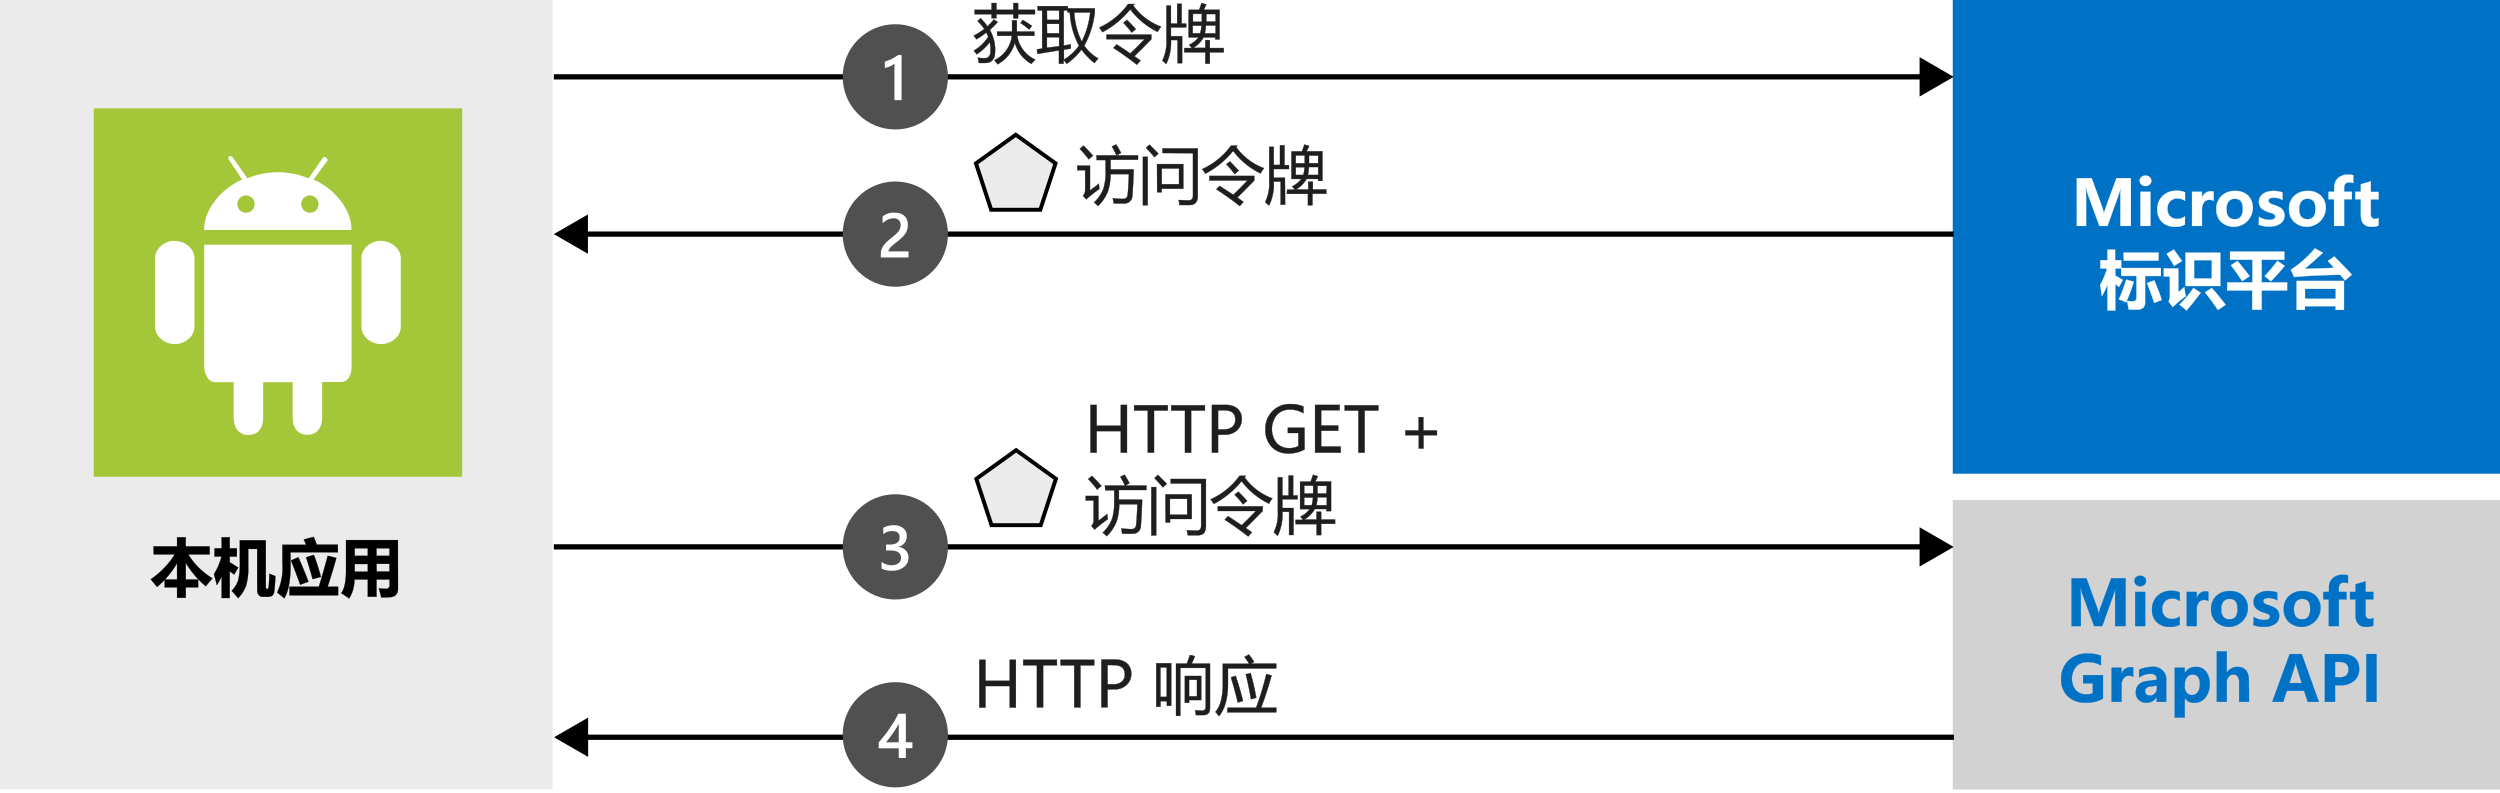<svg xmlns="http://www.w3.org/2000/svg" xmlns:xlink="http://www.w3.org/1999/xlink" viewBox="0 0 474.97 150.6"><defs><style>.cls-1{fill:#505050;}.cls-11,.cls-2{fill:#fff;}.cls-3,.cls-8{fill:#ebebeb;}.cls-4{fill:#a4c639;}.cls-12,.cls-5{fill:#0072c6;}.cls-6{fill:#d2d2d2;}.cls-7{fill:none;}.cls-7,.cls-8,.cls-9{stroke:#000;}.cls-10,.cls-11,.cls-12,.cls-7,.cls-8,.cls-9{stroke-miterlimit:10;}.cls-8{stroke-width:0.75px;}.cls-11,.cls-12,.cls-9{stroke-width:0.05px;}.cls-10{fill:#1e1e1e;stroke:#1e1e1e;stroke-width:0.06px;}.cls-11{stroke:#fff;}.cls-12{stroke:#0072c6;}</style><symbol id="New_Symbol_44" data-name="New Symbol 44" viewBox="0 0 20 20"><circle class="cls-1" cx="10" cy="10" r="10"/><path class="cls-2" d="M12,14V8.58h1.25V7.45H12V5.6H10.65V7.42H6.85V8.56q.51.58,1.05,1.26a12.66,12.66,0,0,1,1,1.38c.29.47.64.94.93,1.41A13,13,0,0,1,10.55,14ZM10.65,8.58v3.5a19.76,19.76,0,0,0-1.26-2C9,9.51,8.58,9,8.22,8.56Z"/></symbol><symbol id="New_Symbol_43" data-name="New Symbol 43" viewBox="0 0 20 20"><circle class="cls-1" cx="10" cy="10" r="10"/><path class="cls-2" d="M7.39,5.88V7.16a3,3,0,0,1,1.85-.65,2.19,2.19,0,0,1,1.34.38,1.23,1.23,0,0,1,.5,1c0,1-.73,1.43-2.18,1.43H8.24v1.12h.63c1.29,0,1.94.45,1.94,1.35S10.3,13,9.29,13a2.48,2.48,0,0,1-1.58-.6v1.23a4.08,4.08,0,0,0,2,.48,2.64,2.64,0,0,0,1.79-.56,1.76,1.76,0,0,0,.67-1.44A2,2,0,0,0,10.5,10h0a2.19,2.19,0,0,0,1.43-.63A1.89,1.89,0,0,0,12.5,8a2.22,2.22,0,0,0-.85-1.82,3.4,3.4,0,0,0-2.24-.7A3.84,3.84,0,0,0,7.39,5.88Z"/></symbol><symbol id="New_Symbol_42" data-name="New Symbol 42" viewBox="0 0 20 20"><circle class="cls-1" cx="10" cy="10" r="10"/><path class="cls-2" d="M12.5,5.57H7.24v.65A2.58,2.58,0,0,0,7.35,7a3.93,3.93,0,0,0,.3.66,4.92,4.92,0,0,0,.44.58c.17.18.35.35.54.52l.59.5c.2.15.39.31.58.47s.35.3.5.45a4.11,4.11,0,0,1,.38.45,2.55,2.55,0,0,1,.24.5,1.84,1.84,0,0,1,.09.57,1.42,1.42,0,0,1-.1.58,1.33,1.33,0,0,1-.29.41,1.17,1.17,0,0,1-.44.26,2.05,2.05,0,0,1-.55.05,2.73,2.73,0,0,1-1.05-.24,3.75,3.75,0,0,1-1-.72v1.31a2.85,2.85,0,0,0,.52.33,2.7,2.7,0,0,0,.55.24,3,3,0,0,0,.59.15,3.64,3.64,0,0,0,.66,0,3.77,3.77,0,0,0,1-.14,2.2,2.2,0,0,0,.79-.44,2,2,0,0,0,.51-.73,2.46,2.46,0,0,0,.18-1,2.88,2.88,0,0,0-.13-.92,2.65,2.65,0,0,0-.36-.76,4,4,0,0,0-.56-.67c-.21-.21-.46-.43-.73-.65l-.67-.53c-.23-.18-.43-.35-.61-.51a3.5,3.5,0,0,1-.44-.5.9.9,0,0,1-.16-.5H12.5Z"/></symbol><symbol id="New_Symbol_41" data-name="New Symbol 41" viewBox="0 0 20 20"><circle class="cls-1" cx="10" cy="10" r="10"/><path class="cls-2" d="M11.19,14.16V5.57H9.83V12.5A4.06,4.06,0,0,0,9,12a9,9,0,0,0-1-.33v1.21l.65.24.63.27.62.34c.21.13.42.27.64.43Z"/></symbol></defs><title>OJ104329344</title><g id="bg"><g id="Shapes"><rect class="cls-2" width="474.97" height="150.6"/><rect class="cls-3" width="105" height="150"/><rect class="cls-4" x="17.81" y="20.58" width="70" height="70"/><path class="cls-2" d="M50,72.61v6.77c0,1.86-.94,3.26-2.8,3.26h0c-1.87,0-2.8-1.4-2.8-3.26V72.61H40.9c-1.4,0-2.1-1.63-2.1-3V46.48h28v23.1c0,1.4-.47,3-2.1,3H61.2v6.77c0,1.86-.94,3.26-2.8,3.26h0c-1.87,0-2.8-1.4-2.8-3.26V72.61Z"/><path class="cls-2" d="M33.21,45.78h0c1.86,0,3.73,1.4,3.73,3.26V62.11c0,1.87-1.87,3.27-3.73,3.27h0c-1.87,0-3.74-1.4-3.74-3.27V49c0-1.86,1.87-3.26,3.74-3.26Z"/><path class="cls-2" d="M72.41,45.78h0c1.86,0,3.73,1.4,3.73,3.26V62.11c0,1.87-1.87,3.27-3.73,3.27h0c-1.87,0-3.74-1.4-3.74-3.27V49c0-1.86,1.87-3.26,3.74-3.26Z"/><path class="cls-2" d="M59.57,34.11l2.57-3.5c.23-.23,0-.47-.23-.7s-.47,0-.7.23l-2.57,3.74a16.16,16.16,0,0,0-5.83-1.17A15.45,15.45,0,0,0,47,33.88l-2.8-4a.86.86,0,0,0-.7-.23c0,.23-.23.46,0,.7L46,34.11c-4.2,1.87-7.23,5.83-7.23,9.57h28C66.81,39.94,63.77,36,59.57,34.11Zm-12.83,6.3a1.64,1.64,0,1,1,1.63-1.65v0a1.59,1.59,0,0,1-1.55,1.63Zm12.13,0a1.64,1.64,0,1,1,1.64-1.64h0A1.59,1.59,0,0,1,59,40.41Z"/><rect class="cls-5" x="371" width="103.97" height="90"/><rect class="cls-6" x="371" y="95" width="103.97" height="55"/><line class="cls-7" x1="105.22" y1="14.6" x2="365.79" y2="14.6"/><polygon points="364.7 18.34 371.17 14.6 364.7 10.86 364.7 18.34"/><line class="cls-7" x1="110.6" y1="44.48" x2="371.17" y2="44.48"/><polygon points="111.7 48.22 105.22 44.48 111.7 40.74 111.7 48.22"/><line class="cls-7" x1="105.22" y1="103.9" x2="365.79" y2="103.9"/><polygon points="364.7 107.64 371.17 103.91 364.7 100.17 364.7 107.64"/><line class="cls-7" x1="110.65" y1="140.07" x2="371.22" y2="140.07"/><polygon points="111.74 143.81 105.26 140.07 111.74 136.33 111.74 143.81"/><use width="20" height="20" transform="matrix(1, 0, 0, -1, 160.1, 149.6)" xlink:href="#New_Symbol_44"/><use width="20" height="20" transform="matrix(1, 0, 0, -1, 160.1, 113.9)" xlink:href="#New_Symbol_43"/><use width="20" height="20" transform="matrix(1, 0, 0, -1, 160.1, 54.48)" xlink:href="#New_Symbol_42"/><use width="20" height="20" transform="matrix(1, 0, 0, -1, 160.1, 24.6)" xlink:href="#New_Symbol_41"/><polygon class="cls-8" points="192.98 25.6 185.42 31.04 188.31 39.85 197.65 39.85 200.54 31.04 192.98 25.6"/></g><polygon class="cls-8" points="193.05 85.53 185.49 90.97 188.38 99.78 197.72 99.78 200.61 90.97 193.05 85.53"/></g><g id="txt"><path class="cls-9" d="M29.17,103.81h4.47v-1.74h1.65v1.74h4.54v1.52H35.77a13.74,13.74,0,0,0,4.59,4.55,18.09,18.09,0,0,0-1.25,1.5,17.16,17.16,0,0,1-3.82-4.46v3.18h2.35v1.48H35.29v2H33.64v-2H31.28v-1.42c-.46.47-.94.93-1.44,1.36-.43-.57-.83-1-1.2-1.46a15.71,15.71,0,0,0,4.56-4.73h-4Zm2.16,6.29h2.31V107A17.38,17.38,0,0,1,31.33,110.1Z"/><path class="cls-9" d="M40.65,109.07a11.3,11.3,0,0,0,1.43-3.33H40.76v-1.56h1.35v-2.1h1.53v2.1H45v1.56H43.64v1.09c.5.29,1,.61,1.62,1l-.76,1.33-.86-.61v5.06H42.11v-4.12a12.37,12.37,0,0,1-.92,1.68C41.07,110.63,40.89,109.93,40.65,109.07ZM51.18,109c.36.16.75.31,1.14.45-.08,1.63-.16,2.62-.23,3a1.11,1.11,0,0,1-.41.73,1.42,1.42,0,0,1-.82.21H50c-.75,0-1.13-.47-1.13-1.41v-7.69H47.16v3.28a12,12,0,0,1-.42,3.75,7,7,0,0,1-1.49,2.32c-.37-.43-.78-.9-1.23-1.39a5.22,5.22,0,0,0,1.26-2.08,14.81,14.81,0,0,0,.29-3.59v-3.94H50.5v8.86c0,.27.08.4.25.4a.23.23,0,0,0,.21-.09,2.37,2.37,0,0,0,.13-.77Q51.15,110.32,51.18,109Z"/><path class="cls-9" d="M55.2,107.39c0,3-.41,5.06-1.21,6.29-.36-.33-.8-.71-1.33-1.12a10.76,10.76,0,0,0,1-5.38V103.5h4.49c-.14-.36-.28-.7-.43-1L59.6,102c.18.43.37.92.59,1.48h4v1.44h-9ZM55,111.47h5.58q.72-2.3,1.69-5.88l1.63.42q-.62,2.3-1.66,5.46h2v1.63H55Zm.29-5,1.4-.6q1,2.25,1.91,4.64l-1.57.58Q56.26,108.9,55.27,106.47Zm2.88-.61,1.46-.44q.63,1.62,1.35,4.17l-1.58.44Q58.69,107.53,58.15,105.86Z"/><path class="cls-9" d="M75.61,111.81a1.72,1.72,0,0,1-.34,1.15,1.5,1.5,0,0,1-1,.48,16.06,16.06,0,0,1-1.84.06c-.14-.6-.29-1.17-.47-1.7l1.31.07a.65.65,0,0,0,.74-.72v-1.06H71.53v3.28H69.88v-3.28H67.34a6.81,6.81,0,0,1-1,3.61c-.5-.36-1-.69-1.51-1,.63-.86.94-2.38.91-4.58v-5.52h9.86Zm-8.22-6.2h2.49v-1.45H67.39Zm0,3h2.49v-1.46H67.39ZM74,104.16H71.53v1.45H74Zm-2.44,4.42H74v-1.46H71.53Z"/><path class="cls-10" d="M214.11,86h-1.17V81.91h-4.59V86h-1.17V76.93h1.17v3.94h4.59V76.93h1.17Z"/><path class="cls-10" d="M221.87,78h-2.62v8h-1.18V78h-2.6v-1h6.4Z"/><path class="cls-10" d="M228.92,78H226.3v8h-1.17V78h-2.61v-1h6.4Z"/><path class="cls-10" d="M231.42,82.61V86h-1.17V76.93h2.57a3.41,3.41,0,0,1,2.29.7,2.56,2.56,0,0,1,.81,2,2.77,2.77,0,0,1-.95,2.17,3.32,3.32,0,0,1-2.37.78Zm0-4.65v3.62h1.08a2.37,2.37,0,0,0,1.63-.49,1.73,1.73,0,0,0,.56-1.38c0-1.17-.69-1.75-2.08-1.75Z"/><path class="cls-10" d="M247.86,85.38a6.06,6.06,0,0,1-3.07.77,4.23,4.23,0,0,1-3.18-1.24,4.6,4.6,0,0,1-1.2-3.33,4.7,4.7,0,0,1,1.33-3.45,4.55,4.55,0,0,1,3.41-1.36,6,6,0,0,1,2.49.47v1.27a4.76,4.76,0,0,0-2.6-.69,3.2,3.2,0,0,0-2.44,1,4.31,4.31,0,0,0-.08,5.32,3.13,3.13,0,0,0,2.39,1,3.59,3.59,0,0,0,1.77-.4V82.26h-2v-1h3.15Z"/><path class="cls-10" d="M254.73,86h-4.88V76.93h4.67v1H251v2.91h3.24v1H251v3h3.71Z"/><path class="cls-10" d="M261.88,78h-2.62v8h-1.18V78h-2.61v-1h6.41Z"/><path class="cls-10" d="M273,82.68h-2.55v2.54h-.89V82.68H267v-.9h2.53V79.25h.89v2.53H273Z"/><path class="cls-10" d="M210.38,97.63c0,.36.05.71.1,1-.58.41-1.21.89-1.91,1.46a5.26,5.26,0,0,0-.59.55l-.63-.71a1.59,1.59,0,0,0,.42-1.14V95.08h-1.5v-.86h2.42v4.71C209.25,98.52,209.81,98.08,210.38,97.63Zm-2.92-7.22c.64.63,1.24,1.27,1.8,1.91l-.82.69a20.75,20.75,0,0,0-1.7-2Zm2.46,1.84h3.8a14.18,14.18,0,0,0-.88-1.67l.82-.39a17.73,17.73,0,0,1,.93,1.62l-.84.44h4.06v.84h-5.23v1.83H217c-.08,2.36-.17,4-.25,4.89a1.51,1.51,0,0,1-1.65,1.59c-.57,0-1.21,0-1.89,0-.06-.36-.12-.71-.19-1a17.84,17.84,0,0,0,2,.12c.5,0,.79-.29.85-.87.09-.93.16-2.2.22-3.84h-3.45a11,11,0,0,1-.46,3.16,7.73,7.73,0,0,1-1.93,2.91,5.63,5.63,0,0,0-.75-.69,6.85,6.85,0,0,0,1.8-2.67,10.67,10.67,0,0,0,.39-3.37v-2h-1.7Z"/><path class="cls-10" d="M218.74,92.54h.92v9.19h-.92Zm.59-1.72.67-.6c.42.41,1,1,1.69,1.71l-.76.67C220.26,91.82,219.73,91.23,219.33,90.82Zm2.09,3.1h5V98.6h-4.12v.67h-.85Zm4.13.86h-3.28v3h3.28Zm-3.14-2.93V91h6.7V100c0,1.14-.51,1.7-1.53,1.7l-1.92,0c0-.24-.1-.55-.19-.95.65,0,1.27.07,1.87.07s.86-.31.86-.91V91.85Z"/><path class="cls-10" d="M236.69,90.39l-.22.3a11.21,11.21,0,0,0,5.27,4c-.27.37-.49.69-.65,1a14.47,14.47,0,0,1-5.21-4.27,17,17,0,0,1-5.27,4.32,10.2,10.2,0,0,0-.61-.87,13.74,13.74,0,0,0,5.49-4.46Zm-3.38,7.67c.81.53,1.67,1.11,2.59,1.73.78-.73,1.68-1.63,2.69-2.71h-7.22V96.2h8.53v.88c-1,1-2.06,2.12-3.22,3.23l1.17.82-.71.79c-1.54-1.2-3-2.25-4.46-3.18Zm1.26-4.1.7-.55c.61.6,1.17,1.19,1.67,1.76l-.77.66A18.45,18.45,0,0,0,234.57,94Z"/><path class="cls-10" d="M245.76,101.64h-.85v-4.4h-1.27a9.25,9.25,0,0,1-.9,4.57c-.21-.21-.45-.43-.73-.68a8,8,0,0,0,.77-3.95v-6.5h.86v3.45h1.18V90.34h.86v3.79h.85v.72h-2.89v1.67h2.12Zm.38-2.87h1.43a7.31,7.31,0,0,0-.52-.61,4.79,4.79,0,0,0,1.78-1.43H247V91.5h2c.15-.37.3-.81.46-1.3l.91.28q-.25.57-.48,1h3v5.63H252v-.4h-2.21a5.19,5.19,0,0,1-2,2h2.34v-1.5H251v1.5h2.65v.81H251v2.14h-.86V99.58h-4Zm1.64-5h1.7V92.27h-1.7Zm1.67.75h-1.67V96h1.43A6.62,6.62,0,0,0,249.45,94.48Zm.63,1.47h2V94.48h-1.77A6.49,6.49,0,0,1,250.08,96Zm2-3.68H250.3v1.46H252Z"/><path class="cls-11" d="M402.85,42.92V37.41c0-.5,0-1.14.07-1.91h0a10.4,10.4,0,0,1-.28,1.16l-2.24,6.26h-1.54l-2.27-6.2a11.15,11.15,0,0,1-.29-1.22h-.05c.05.76.08,1.52.08,2.29v5.13h-1.75V33.85h2.81l2,5.48a6.91,6.91,0,0,1,.33,1.28h0a12.21,12.21,0,0,1,.38-1.29l2-5.47h2.74v9.07Z"/><path class="cls-11" d="M406.52,34.35a.9.9,0,0,1,.31-.71,1.15,1.15,0,0,1,.79-.27,1.09,1.09,0,0,1,.79.28.88.88,0,0,1,.31.7.92.92,0,0,1-.31.71,1.22,1.22,0,0,1-1.58,0A1,1,0,0,1,406.52,34.35Zm.14,8.57V36.44h1.89v6.48Z"/><path class="cls-11" d="M415.1,42.68a3.8,3.8,0,0,1-1.93.4,3.28,3.28,0,0,1-2.4-.9,3.13,3.13,0,0,1-.91-2.34,3.42,3.42,0,0,1,1-2.6,3.6,3.6,0,0,1,2.62-1,3.38,3.38,0,0,1,1.65.31v1.62a2.35,2.35,0,0,0-1.42-.47,1.87,1.87,0,0,0-1.39.52,2,2,0,0,0-.53,1.45,1.93,1.93,0,0,0,.5,1.4,1.76,1.76,0,0,0,1.35.52,2.63,2.63,0,0,0,1.48-.48Z"/><path class="cls-11" d="M420.57,38.16a1.68,1.68,0,0,0-.84-.2,1.21,1.21,0,0,0-1,.49,2.19,2.19,0,0,0-.38,1.35v3.12h-1.89V36.44h1.89v1.22h0a1.72,1.72,0,0,1,1.7-1.33,1.29,1.29,0,0,1,.51.08Z"/><path class="cls-11" d="M421.08,39.71a3.29,3.29,0,0,1,1-2.51,3.59,3.59,0,0,1,2.58-.92,3.39,3.39,0,0,1,2.48.9A3.25,3.25,0,0,1,428,39.6a3.61,3.61,0,0,1-6,2.57A3.26,3.26,0,0,1,421.08,39.71Zm1.92,0c0,1.29.53,1.94,1.58,1.94s1.52-.67,1.52-2-.51-1.89-1.53-1.89a1.41,1.41,0,0,0-1.16.51A2.26,2.26,0,0,0,423,39.69Z"/><path class="cls-11" d="M429.19,41.18a3.57,3.57,0,0,0,1.9.59c.78,0,1.17-.21,1.17-.62s-.32-.55-1-.75a4.15,4.15,0,0,1-1.65-.83,1.88,1.88,0,0,1,.32-2.74,3.39,3.39,0,0,1,2-.55,5.46,5.46,0,0,1,1.71.27V38a3.18,3.18,0,0,0-1.66-.45,1.44,1.44,0,0,0-.73.16.49.49,0,0,0-.27.43c0,.29.27.53.82.72a8.65,8.65,0,0,1,1.32.53,1.66,1.66,0,0,1,.9,1.54,1.78,1.78,0,0,1-.8,1.56,3.69,3.69,0,0,1-2.14.55,5.54,5.54,0,0,1-1.95-.33Z"/><path class="cls-11" d="M434.89,39.71a3.29,3.29,0,0,1,1-2.51,3.59,3.59,0,0,1,2.58-.92,3.39,3.39,0,0,1,2.48.9,3.25,3.25,0,0,1,.92,2.42,3.61,3.61,0,0,1-6,2.57A3.26,3.26,0,0,1,434.89,39.71Zm1.92,0c0,1.29.53,1.94,1.58,1.94s1.52-.67,1.52-2-.51-1.89-1.53-1.89a1.41,1.41,0,0,0-1.16.51A2.26,2.26,0,0,0,436.81,39.69Z"/><path class="cls-11" d="M447.08,34.79a2,2,0,0,0-.73-.15c-.65,0-1,.36-1,1.07v.73h1.47v1.41h-1.47v5.07h-1.9V37.85H442.4V36.44h1.08v-.83a2.28,2.28,0,0,1,.72-1.77,2.7,2.7,0,0,1,1.9-.66,3.4,3.4,0,0,1,1,.12Z"/><path class="cls-11" d="M451.9,42.85a2.91,2.91,0,0,1-1.3.23c-1.37,0-2.06-.72-2.06-2.17V37.85h-1.07V36.44h1.07V35l1.88-.54v2h1.48v1.41h-1.48v2.73c0,.7.27,1,.82,1a1.33,1.33,0,0,0,.66-.19Z"/><path class="cls-11" d="M399,54.13A13.06,13.06,0,0,0,400.3,51h-1.25V49.43h1.35v-2h1.44v2H403V51h-1.12v1.36l1.44.82-.73,1.33a7.64,7.64,0,0,0-.71-.53v5H400.4V54.07a15.91,15.91,0,0,1-1.06,2.2C399.21,55.46,399.09,54.75,399,54.13Zm5-1,1.39.4a34,34,0,0,1-1.46,3.92,8.42,8.42,0,0,0-1.39-.56A26.94,26.94,0,0,0,403.94,53.18ZM403,50.92h7.54v1.52h-3v5a1.28,1.28,0,0,1-.34,1,1.57,1.57,0,0,1-1,.38c-.43,0-1,0-1.76,0-.11-.63-.22-1.18-.32-1.63.41,0,.79.06,1.11.06s.68-.21.68-.63v-4.2H403Zm.47-2.93h6.62v1.52h-6.62Zm5.82,5.28c.5,1.18,1,2.42,1.42,3.72l-1.44.55c-.45-1.38-.91-2.64-1.37-3.76Z"/><path class="cls-11" d="M415,54.54a14.88,14.88,0,0,0,.27,1.73,21.21,21.21,0,0,0-2.48,2.08L412,57.27a1.75,1.75,0,0,0,.25-1V52.53h-1.16V51h2.77V55.5Zm-2-7.13c.5.67,1,1.39,1.56,2.17l-1.5.94c-.47-.81-.95-1.58-1.43-2.3Zm3.72,7.29,1.39.92q-1.35,1.82-2.71,3.37c-.39-.36-.84-.73-1.34-1.11A19.12,19.12,0,0,0,416.73,54.7ZM415.22,48h6.61v6.34h-6.61Zm5,4.91V49.42h-3.37V52.9Zm0,1.81c.9,1,1.77,2.07,2.62,3.18l-1.45,1c-.79-1.16-1.61-2.28-2.47-3.36Z"/><path class="cls-11" d="M423.17,53.65h4.77v-4.3h-4.26V47.8H434v1.55h-4.32v4.3h4.84v1.54h-4.84v3.65h-1.78V55.19h-4.77Zm.68-3.25,1.23-.83c.75.87,1.53,1.84,2.33,2.91l-1.42.93C425.2,52.22,424.49,51.21,423.85,50.4Zm10.22.12c-.83,1-1.71,2-2.63,2.93l-1.19-1a28.08,28.08,0,0,0,2.43-2.9Z"/><path class="cls-11" d="M443.48,48.73q1.8,1.76,3.34,3.45l-1.3,1.1-.92-1.07q-5,.07-8.75.42l-.62-1.38a20.44,20.44,0,0,0,4.57-4.06l1.53.83q-1.66,1.57-3.51,3.07l5.63-.2-1.19-1.31Zm-7.15,10.14V53.38h9v5.49h-1.59v-.69h-5.84v.69Zm7.43-4h-5.84v1.9h5.84Z"/><path class="cls-12" d="M401.85,118.94v-5.51c0-.5,0-1.14.07-1.91h0a10.4,10.4,0,0,1-.28,1.16l-2.24,6.26h-1.54l-2.27-6.2a11.15,11.15,0,0,1-.29-1.22h-.05c.05.76.08,1.52.08,2.29v5.13h-1.75v-9.07h2.81l2,5.48a6.91,6.91,0,0,1,.33,1.28h0a12.21,12.21,0,0,1,.38-1.29l2-5.47h2.74v9.07Z"/><path class="cls-12" d="M405.52,110.37a.89.89,0,0,1,.31-.71,1.15,1.15,0,0,1,.79-.27,1.09,1.09,0,0,1,.79.28.88.88,0,0,1,.31.7.92.92,0,0,1-.31.71,1.22,1.22,0,0,1-1.58,0A1,1,0,0,1,405.52,110.37Zm.14,8.57v-6.48h1.89v6.48Z"/><path class="cls-12" d="M414.1,118.7a3.8,3.8,0,0,1-1.93.4,3.28,3.28,0,0,1-2.4-.9,3.13,3.13,0,0,1-.91-2.34,3.46,3.46,0,0,1,1-2.61,3.63,3.63,0,0,1,2.62-1,3.38,3.38,0,0,1,1.65.31v1.62a2.35,2.35,0,0,0-1.42-.47,1.87,1.87,0,0,0-1.39.52,2,2,0,0,0-.53,1.45,1.93,1.93,0,0,0,.5,1.4,1.76,1.76,0,0,0,1.35.52,2.63,2.63,0,0,0,1.48-.48Z"/><path class="cls-12" d="M419.57,114.18a1.58,1.58,0,0,0-.84-.2,1.21,1.21,0,0,0-1,.49,2.19,2.19,0,0,0-.38,1.35v3.12h-1.89v-6.48h1.89v1.22h0a1.72,1.72,0,0,1,1.7-1.33,1.29,1.29,0,0,1,.51.08Z"/><path class="cls-12" d="M420.08,115.73a3.29,3.29,0,0,1,1-2.51,3.59,3.59,0,0,1,2.58-.92,3.39,3.39,0,0,1,2.48.9,3.25,3.25,0,0,1,.92,2.42,3.61,3.61,0,0,1-6,2.57A3.26,3.26,0,0,1,420.08,115.73Zm1.92,0c0,1.29.53,1.94,1.58,1.94s1.52-.67,1.52-2-.51-1.89-1.53-1.89a1.41,1.41,0,0,0-1.16.51A2.26,2.26,0,0,0,422,115.71Z"/><path class="cls-12" d="M428.19,117.2a3.57,3.57,0,0,0,1.9.59c.78,0,1.17-.21,1.17-.62s-.32-.55-1-.75a4.15,4.15,0,0,1-1.65-.83,1.71,1.71,0,0,1-.45-1.25,1.74,1.74,0,0,1,.77-1.5,3.46,3.46,0,0,1,2-.54,5.46,5.46,0,0,1,1.71.27v1.48a3.27,3.27,0,0,0-1.66-.44,1.44,1.44,0,0,0-.73.16.49.49,0,0,0-.27.43c0,.29.27.53.82.72a8.65,8.65,0,0,1,1.32.53,1.66,1.66,0,0,1,.9,1.54,1.78,1.78,0,0,1-.8,1.56,3.69,3.69,0,0,1-2.14.55,5.54,5.54,0,0,1-1.95-.33Z"/><path class="cls-12" d="M433.89,115.73a3.29,3.29,0,0,1,1-2.51,3.59,3.59,0,0,1,2.58-.92,3.39,3.39,0,0,1,2.48.9,3.25,3.25,0,0,1,.92,2.42,3.61,3.61,0,0,1-6,2.57A3.26,3.26,0,0,1,433.89,115.73Zm1.92,0c0,1.29.53,1.94,1.58,1.94s1.52-.67,1.52-2-.51-1.89-1.53-1.89a1.41,1.41,0,0,0-1.16.51A2.26,2.26,0,0,0,435.81,115.71Z"/><path class="cls-12" d="M446.08,110.81a2,2,0,0,0-.73-.15c-.65,0-1,.36-1,1.07v.73h1.47v1.41h-1.47v5.07h-1.9v-5.07H441.4v-1.41h1.08v-.83a2.28,2.28,0,0,1,.72-1.77,2.7,2.7,0,0,1,1.9-.66,3.4,3.4,0,0,1,1,.12Z"/><path class="cls-12" d="M450.9,118.87a2.91,2.91,0,0,1-1.3.23c-1.37,0-2.06-.72-2.06-2.17v-3.06h-1.07v-1.41h1.07V111l1.88-.54v2h1.48v1.41h-1.48v2.73c0,.69.27,1,.82,1a1.33,1.33,0,0,0,.66-.19Z"/><path class="cls-12" d="M399.54,132.73a6.43,6.43,0,0,1-3.27.77,4.72,4.72,0,0,1-3.42-1.22A4.4,4.4,0,0,1,391.6,129a4.65,4.65,0,0,1,1.38-3.49,5,5,0,0,1,3.63-1.35,7.23,7.23,0,0,1,2.54.41v1.84a5,5,0,0,0-2.58-.62,2.83,2.83,0,0,0-2.13.86,3.61,3.61,0,0,0-.07,4.47,2.58,2.58,0,0,0,2,.8,2.92,2.92,0,0,0,1.24-.23v-1.87h-1.84v-1.55h3.77Z"/><path class="cls-12" d="M405.29,128.58a1.58,1.58,0,0,0-.84-.2,1.21,1.21,0,0,0-1,.49,2.19,2.19,0,0,0-.38,1.35v3.12h-1.89v-6.48h1.89v1.22h0a1.72,1.72,0,0,1,1.7-1.33,1.18,1.18,0,0,1,.51.08Z"/><path class="cls-12" d="M406.4,127.25a4.75,4.75,0,0,1,1.18-.4,6.45,6.45,0,0,1,1.25-.15,2.41,2.41,0,0,1,2.72,2.73v3.91h-1.8v-.94h0a2.14,2.14,0,0,1-1.94,1.1,2.05,2.05,0,0,1-1.47-.53,1.84,1.84,0,0,1-.56-1.42c0-1.24.74-2,2.23-2.17l1.78-.24c0-.75-.4-1.13-1.18-1.13a3.82,3.82,0,0,0-2.19.7Zm2.14,3.16c-.68.09-1,.39-1,.92a.75.75,0,0,0,.25.59,1,1,0,0,0,.67.22,1.25,1.25,0,0,0,.95-.41,1.45,1.45,0,0,0,.38-1v-.46Z"/><path class="cls-12" d="M415.07,132.56v3.76h-1.89v-9.46h1.89v1h0a2.37,2.37,0,0,1,2.11-1.15,2.33,2.33,0,0,1,1.93.87,3.66,3.66,0,0,1,.7,2.35,4,4,0,0,1-.81,2.6,2.63,2.63,0,0,1-2.12,1,2,2,0,0,1-1.81-.94Zm0-2.08a1.7,1.7,0,0,0,.38,1.13,1.22,1.22,0,0,0,1,.44,1.29,1.29,0,0,0,1.1-.55,2.61,2.61,0,0,0,.4-1.56c0-1.19-.47-1.78-1.39-1.78a1.29,1.29,0,0,0-1.05.49,1.93,1.93,0,0,0-.41,1.26Z"/><path class="cls-12" d="M427.29,133.34h-1.88v-3.69c0-1-.37-1.49-1.09-1.49a1.1,1.1,0,0,0-.9.41,1.6,1.6,0,0,0-.36,1.08v3.69h-1.89v-9.59h1.89v4.08h0a2.31,2.31,0,0,1,2-1.13c1.47,0,2.2.89,2.2,2.66Z"/><path class="cls-12" d="M440.55,133.34h-2.11l-.68-2.08h-3.3l-.66,2.08h-2.1l3.32-9.08h2.27Zm-3.24-3.57-1-3.15a4.06,4.06,0,0,1-.14-.79h-.05a3.4,3.4,0,0,1-.16.77l-1,3.17Z"/><path class="cls-12" d="M443.63,130.18v3.16H441.7v-9.08h3.12q3.39,0,3.39,2.88a2.74,2.74,0,0,1-1,2.23,3.78,3.78,0,0,1-2.56.81Zm0-4.42v2.93h.84c1.14,0,1.71-.49,1.71-1.48s-.57-1.45-1.69-1.45Z"/><path class="cls-12" d="M451.51,124.26v9.08h-1.93v-9.08Z"/><path class="cls-10" d="M185,9.63A8.06,8.06,0,0,0,187.75,7a7.27,7.27,0,0,0-.37-.81,15.17,15.17,0,0,1-1.88,1.28L185,6.77a12.26,12.26,0,0,0,2-1.27A9.71,9.71,0,0,0,185.71,4l.59-.54A10.25,10.25,0,0,1,187.6,5a11.76,11.76,0,0,0,1.23-1.31l.72.49a16.45,16.45,0,0,1-1.5,1.51,7.33,7.33,0,0,1,1,4.13c0,1.43-.67,2.15-1.92,2.15-.33,0-.72,0-1.18,0,0-.27-.09-.59-.17-1a10.51,10.51,0,0,0,1.29.09c.71,0,1.07-.43,1.11-1.28A6.91,6.91,0,0,0,188.05,8a10.05,10.05,0,0,1-2.49,2.33C185.41,10.12,185.23,9.89,185,9.63Zm.17-7.76h3.22V.58h.92V1.87h3.21V.58h.91V1.87h3.21V2.7h-3.21v.79h-.91V2.7h-3.21v.77h-.92V2.7h-3.22ZM189.44,6h2.84c0-.58,0-1.3,0-2.14h.91c0,.67,0,1.39,0,2.14h3.33V6.8h-3.26a6,6,0,0,0,3.43,4.53l-.74.8a6.47,6.47,0,0,1-3.13-4,6.74,6.74,0,0,1-3.3,4.09q-.27-.39-.6-.78a5.85,5.85,0,0,0,3.32-4.64h-2.79Zm4.43-1.62.46-.59c.64.39,1.21.77,1.73,1.14l-.53.68C195.09,5.23,194.54,4.82,193.87,4.35Z"/><path class="cls-10" d="M197,9.37,198,9.23V2h-.87V1.17h5.74v.41H208v.73a16.7,16.7,0,0,1-2,6.37,8,8,0,0,0,2.66,2.43c-.21.23-.45.52-.71.87a11.83,11.83,0,0,1-2.47-2.55,12.66,12.66,0,0,1-2.82,2.69c-.22-.29-.42-.54-.59-.74v.73h-.88V9.57l-4.09.67Zm1.93-5.59h2.29V2H198.9Zm0,2.54h2.29V4.53H198.9Zm2.29,2.46V7.07H198.9v2Zm1.6-6.41V2h-.72V8.65l1.33-.22q0,.48,0,.81l-1.3.2v1.89A9.77,9.77,0,0,0,205,8.68a14.62,14.62,0,0,1-1.74-6.31Zm4.34,0h-3.06a13.63,13.63,0,0,0,1.43,5.52A16.52,16.52,0,0,0,207.13,2.37Z"/><path class="cls-10" d="M215.54.76l-.22.3a11.21,11.21,0,0,0,5.27,4c-.27.37-.49.69-.65,1a14.49,14.49,0,0,1-5.21-4.28,17,17,0,0,1-5.27,4.33c-.17-.27-.37-.56-.61-.87A13.81,13.81,0,0,0,214.33.76Zm-3.39,7.67c.82.53,1.68,1.11,2.59,1.72.78-.72,1.68-1.63,2.7-2.7h-7.22V6.57h8.53v.88c-1,1-2.06,2.11-3.22,3.23l1.17.82-.71.79q-2.31-1.8-4.46-3.18Zm1.27-4.1.7-.55c.61.6,1.17,1.19,1.67,1.76l-.78.65A19.4,19.4,0,0,0,213.42,4.33Z"/><path class="cls-10" d="M224.59,12h-.86V7.61h-1.27a9.25,9.25,0,0,1-.9,4.57,9.84,9.84,0,0,0-.72-.68,8.14,8.14,0,0,0,.77-3.95V1.05h.85V4.49h1.19V.71h.85V4.49h.86v.73h-2.9V6.88h2.13ZM225,9.13h1.43c-.16-.2-.33-.4-.52-.61a4.72,4.72,0,0,0,1.79-1.42h-1.88V1.87h2c.15-.38.3-.81.46-1.3l.91.28-.48,1h3V7.49h-.82V7.1h-2.22a5.12,5.12,0,0,1-2,2H229V7.63h.85v1.5h2.65v.81h-2.65v2.15H229V9.94h-4Zm1.64-5h1.7V2.64h-1.7Zm1.68.75H226.6V6.32H228A6,6,0,0,0,228.28,4.85Zm.63,1.47h2V4.85H229.1A8,8,0,0,1,228.91,6.32Zm2-3.68h-1.75V4.1h1.75Z"/><path class="cls-10" d="M208.78,34.89c0,.36.05.7.1,1-.58.41-1.21.89-1.91,1.45-.16.13-.35.31-.59.55l-.63-.7a1.61,1.61,0,0,0,.42-1.15V32.33h-1.5v-.85h2.42v4.71C207.65,35.77,208.21,35.34,208.78,34.89Zm-2.92-7.22c.64.63,1.24,1.27,1.8,1.91l-.82.69a20.75,20.75,0,0,0-1.7-2Zm2.46,1.84h3.8a15.12,15.12,0,0,0-.88-1.68l.82-.38c.36.57.68,1.11.93,1.61l-.84.45h4.06v.84H211v1.83h4.39c-.08,2.36-.17,4-.25,4.89a1.51,1.51,0,0,1-1.65,1.59c-.57,0-1.21,0-1.89,0-.06-.36-.12-.7-.19-1a15.81,15.81,0,0,0,2,.13c.5,0,.79-.29.85-.88.09-.92.16-2.2.22-3.83H211a10.84,10.84,0,0,1-.46,3.15,7.68,7.68,0,0,1-1.93,2.92,5.63,5.63,0,0,0-.75-.69,6.85,6.85,0,0,0,1.8-2.67,10.74,10.74,0,0,0,.39-3.38v-2h-1.7Z"/><path class="cls-10" d="M217.14,29.8h.91V39h-.91Zm.59-1.72.66-.6c.43.41,1,1,1.7,1.71l-.76.67C218.66,29.08,218.13,28.49,217.73,28.08Zm2.09,3.09h5v4.69h-4.12v.67h-.85ZM224,32h-3.28v3H224Zm-3.14-2.93v-.88h6.7v9.06c0,1.13-.51,1.7-1.53,1.7l-1.93,0c0-.24-.09-.55-.18-.95.65,0,1.27.07,1.87.07s.86-.31.86-.92V29.11Z"/><path class="cls-10" d="M235.09,27.65l-.22.3a11.21,11.21,0,0,0,5.27,4c-.27.37-.49.69-.65,1a14.49,14.49,0,0,1-5.21-4.28A16.84,16.84,0,0,1,229,33a8.83,8.83,0,0,0-.61-.87,13.91,13.91,0,0,0,5.49-4.46Zm-3.38,7.67L234.3,37c.78-.72,1.68-1.62,2.69-2.7h-7.22v-.88h8.53v.88c-1,1-2.05,2.11-3.22,3.23l1.17.82-.71.79q-2.31-1.8-4.46-3.18Zm1.26-4.1.7-.55c.61.6,1.17,1.19,1.67,1.76l-.77.65A19.47,19.47,0,0,0,233,31.22Z"/><path class="cls-10" d="M244.16,38.9h-.85V34.5H242a9.25,9.25,0,0,1-.9,4.57c-.21-.21-.45-.44-.73-.68a8,8,0,0,0,.77-4v-6.5H242v3.44h1.18V27.6h.86v3.78h.85v.73H242v1.66h2.12Zm.38-2.88H246c-.16-.2-.33-.4-.52-.6A4.79,4.79,0,0,0,247.23,34h-1.87V28.76h2c.15-.38.3-.81.46-1.3l.91.28-.48,1h3v5.62h-.82V34h-2.21a5.12,5.12,0,0,1-2,2h2.34v-1.5h.86V36H252v.81h-2.65V39h-.86V36.83h-4Zm1.64-5h1.7V29.53h-1.7Zm1.67.75h-1.67v1.47h1.43A6.62,6.62,0,0,0,247.85,31.74Zm.64,1.47h1.95V31.74h-1.77A7.28,7.28,0,0,1,248.49,33.21Zm1.95-3.68H248.7V31h1.74Z"/><path class="cls-10" d="M193,134.43h-1.17v-4.09h-4.6v4.09h-1.17v-9.08h1.17v4h4.6v-4H193Z"/><path class="cls-10" d="M200.8,126.4h-2.62v8H197v-8H194.4v-1.05h6.4Z"/><path class="cls-10" d="M207.89,126.4h-2.62v8h-1.18v-8h-2.6v-1.05h6.4Z"/><path class="cls-10" d="M210.42,131v3.39h-1.17v-9.08h2.58a3.36,3.36,0,0,1,2.28.71,2.56,2.56,0,0,1,.81,2,2.73,2.73,0,0,1-.95,2.16,3.27,3.27,0,0,1-2.37.79Zm0-4.66V130h1.09a2.41,2.41,0,0,0,1.62-.49,1.7,1.7,0,0,0,.56-1.38c0-1.17-.69-1.76-2.07-1.76Z"/><path class="cls-10" d="M219.67,126h2.84v8.1h-.82v-.89h-1.2v1.06h-.82Zm2,.81h-1.2v5.59h1.2Zm1.76-.73h2.06c.22-.55.41-1.1.58-1.64l.95.23c-.2.49-.4,1-.61,1.41h3.48v8.44c0,.88-.4,1.33-1.21,1.34h-1.47c0-.28-.09-.59-.16-.92.53,0,1,.07,1.39.07s.63-.24.63-.74V126.9h-4.82V136h-.82Zm1.68,2.35h3.1V133h-2.3v.52h-.8Zm2.3.72h-1.5v3.14h1.5Z"/><path class="cls-10" d="M236.43,124.8l.86-.45c.33.43.65.89,1,1.39l-.57.33h4.75V127H233.3v2.87c0,2.77-.57,4.83-1.71,6.2a7.69,7.69,0,0,0-.68-.81q1.41-1.58,1.41-5.37v-3.78h5A13.92,13.92,0,0,0,236.43,124.8Zm-3.2,9.65h5.42a55.08,55.08,0,0,0,1.94-6.4l1,.28q-1.1,3.87-2,6.12h2.9v.89h-9.33Zm.63-5.76.89-.3q.74,2.13,1.41,4.78l-1,.3C234.8,131.93,234.37,130.33,233.86,128.69Zm2.83-.58.9-.26a45.61,45.61,0,0,1,1.08,4.72l-1,.27C237.41,131.29,237.09,129.72,236.69,128.11Z"/></g></svg>